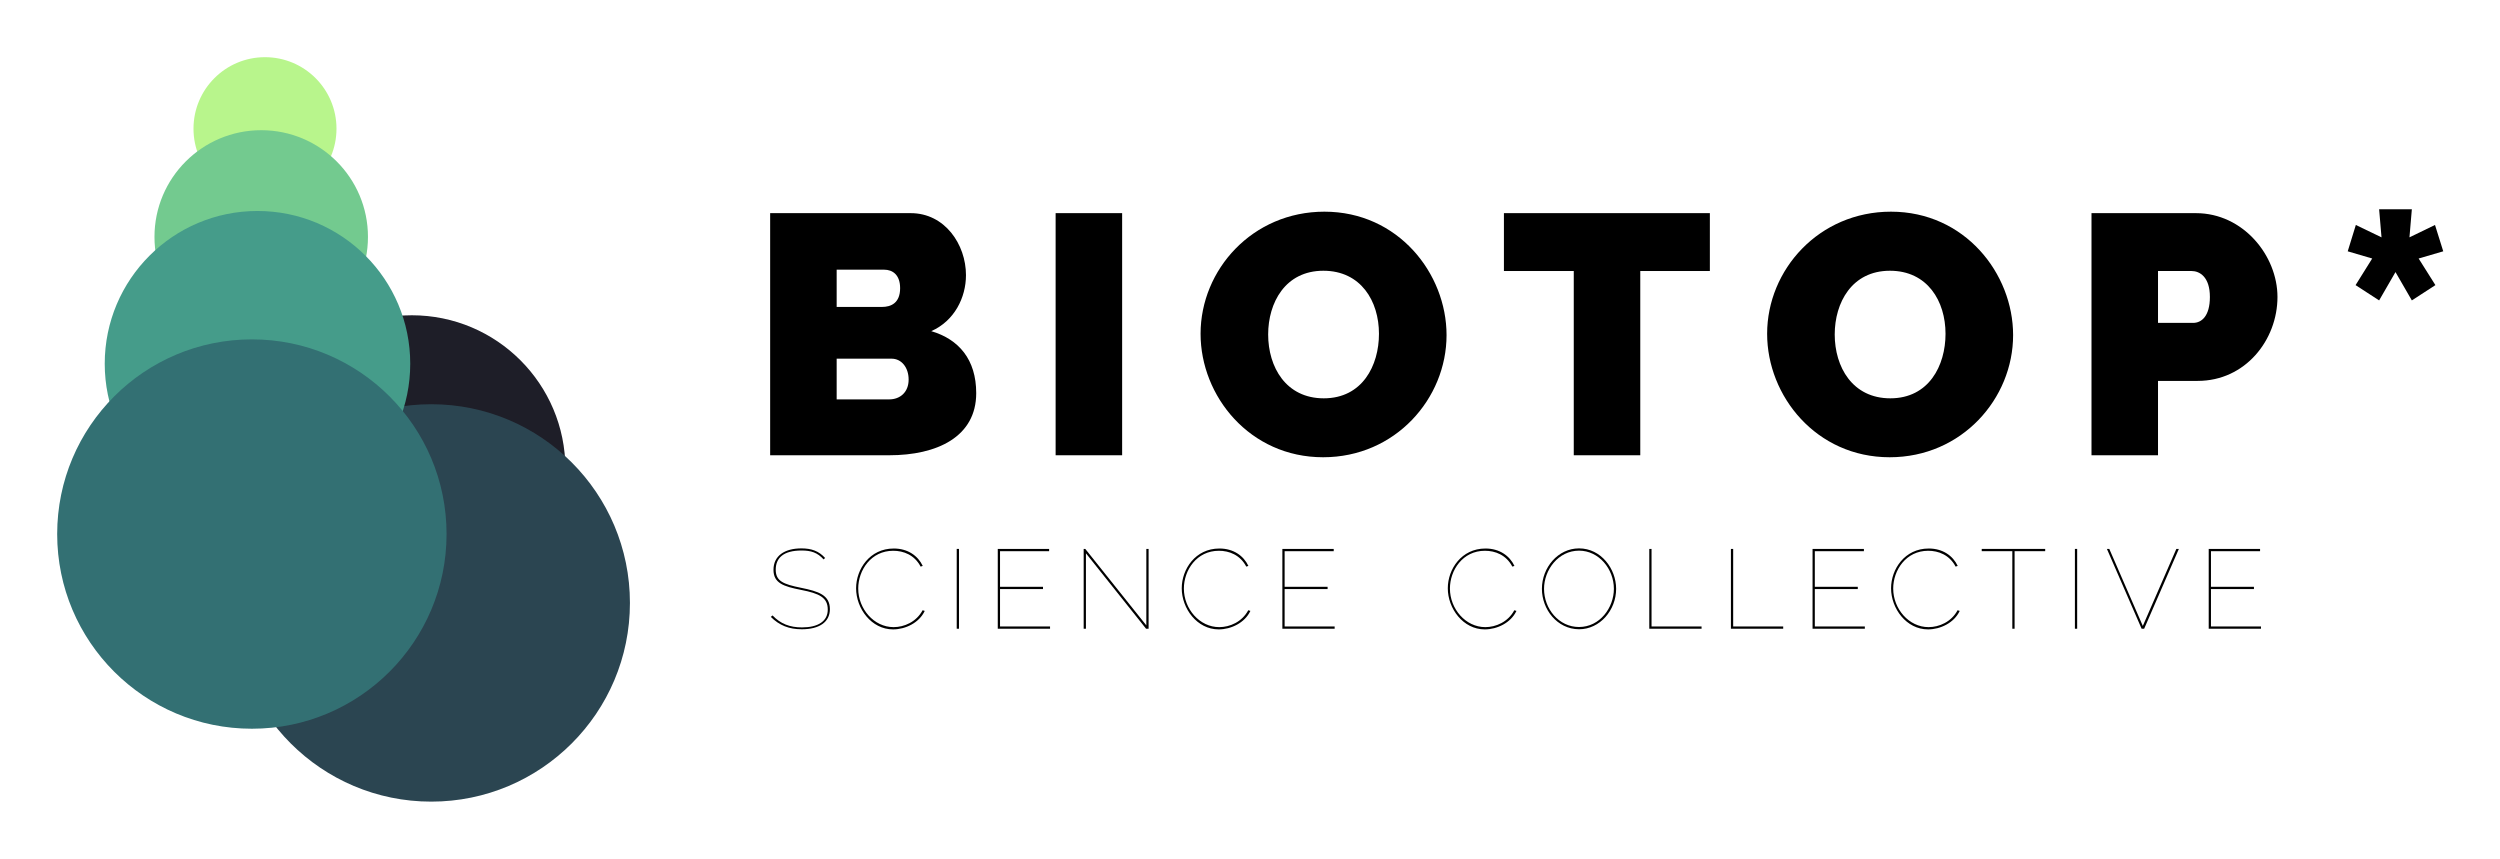 <?xml version="1.0" encoding="UTF-8" standalone="no"?>
<svg
   xmlns:dc="http://purl.org/dc/elements/1.1/"
   xmlns:cc="http://creativecommons.org/ns#"
   xmlns:rdf="http://www.w3.org/1999/02/22-rdf-syntax-ns#"
   xmlns:svg="http://www.w3.org/2000/svg"
   xmlns="http://www.w3.org/2000/svg"
   xmlns:xlink="http://www.w3.org/1999/xlink"
   xmlns:sodipodi="http://sodipodi.sourceforge.net/DTD/sodipodi-0.dtd"
   xmlns:inkscape="http://www.inkscape.org/namespaces/inkscape"
   width="437.221pt"
   height="150.195pt"
   viewBox="0 0 437.221 150.195"
   version="1.2"
   id="svg137"
   sodipodi:docname="biotoptext-sc_color.svg"
   inkscape:version="0.92.3 (2405546, 2018-03-11)">
  <sodipodi:namedview
     pagecolor="#ffffff"
     bordercolor="#666666"
     borderopacity="1"
     objecttolerance="10"
     gridtolerance="10"
     guidetolerance="10"
     inkscape:pageopacity="0"
     inkscape:pageshadow="2"
     inkscape:window-width="1920"
     inkscape:window-height="1012"
     id="namedview139"
     showgrid="false"
     inkscape:zoom="1.8584167"
     inkscape:cx="290.44285"
     inkscape:cy="38.769933"
     inkscape:window-x="0"
     inkscape:window-y="32"
     inkscape:window-maximized="1"
     inkscape:current-layer="surface671"
     fit-margin-top="10"
     fit-margin-left="10"
     fit-margin-bottom="10"
     fit-margin-right="10" />
  <defs
     id="defs58">
    <g
       id="g56">
      <symbol
         overflow="visible"
         id="glyph0-0"
         style="overflow:visible">
        <path
           style="stroke:none"
           d="m 21.641,-28.438 h -18.875 C 2.328,-28.438 2,-28.125 2,-27.516 V -1 c 0,0.672 0.25,1 1.078,1 H 21.031 c 0.922,0 1.328,-0.328 1.328,-1.156 v -26.453 c 0,-0.516 -0.281,-0.828 -0.719,-0.828 z m -1.375,2.719 V -3.359 L 5.844,-26.438 h 13.828 c 0.359,0 0.594,0.281 0.594,0.719 z M 4.094,-2.844 v -22 L 18.594,-2 H 5 C 4.281,-2 4.094,-2.281 4.094,-2.844 Z m 0,0"
           id="path2"
           inkscape:connector-curvature="0" />
      </symbol>
      <symbol
         overflow="visible"
         id="glyph0-1"
         style="overflow:visible">
        <path
           style="stroke:none"
           d="m 16.422,0 c 5.609,0 10.219,-2.156 10.219,-7.297 0,-3.953 -2.047,-6.328 -5.281,-7.281 2.719,-1.203 4.078,-3.938 4.078,-6.578 0,-3.609 -2.484,-7.281 -6.484,-7.281 H 2.438 V 0 Z M 10.25,-21.797 h 5.578 c 1,0 1.875,0.609 1.875,2.172 0,1.75 -1.078,2.203 -2.125,2.203 H 10.25 Z m 6.453,10.453 c 1.172,0 2,1.047 2,2.453 0,1.484 -1,2.328 -2.281,2.328 H 10.25 v -4.781 z m 0,0"
           id="path5"
           inkscape:connector-curvature="0" />
      </symbol>
      <symbol
         overflow="visible"
         id="glyph0-2"
         style="overflow:visible">
        <path
           style="stroke:none"
           d="M 2.438,0 H 10.25 V -28.438 H 2.438 Z m 0,0"
           id="path8"
           inkscape:connector-curvature="0" />
      </symbol>
      <symbol
         overflow="visible"
         id="glyph0-3"
         style="overflow:visible">
        <path
           style="stroke:none"
           d="m 0.875,-14.266 c 0,7.328 5.781,14.5 14.391,14.5 8.484,0 14.5,-6.891 14.5,-14.344 0,-7.25 -5.688,-14.5 -14.344,-14.5 -8.453,0 -14.547,6.812 -14.547,14.344 z M 15.344,-6.688 c -4.453,0 -6.531,-3.688 -6.531,-7.5 0,-3.719 2,-7.484 6.484,-7.484 4.406,0 6.531,3.562 6.531,7.406 0,3.734 -1.953,7.578 -6.484,7.578 z m 0,0"
           id="path11"
           inkscape:connector-curvature="0" />
      </symbol>
      <symbol
         overflow="visible"
         id="glyph0-4"
         style="overflow:visible">
        <path
           style="stroke:none"
           d="M 24.594,-21.641 V -28.438 H 0.406 v 6.797 H 8.609 V 0 h 7.812 v -21.641 z m 0,0"
           id="path14"
           inkscape:connector-curvature="0" />
      </symbol>
      <symbol
         overflow="visible"
         id="glyph0-5"
         style="overflow:visible">
        <path
           style="stroke:none"
           d="M 2.438,0 H 10.25 v -8.734 h 4.656 c 5.609,0 9.375,-4.812 9.375,-9.859 0,-4.844 -4.016,-9.844 -9.578,-9.844 H 2.438 Z M 10.25,-15.547 v -6.094 h 3.938 c 0.953,0 2.156,0.688 2.156,3.047 0,2.281 -1,3.047 -1.969,3.047 z m 0,0"
           id="path17"
           inkscape:connector-curvature="0" />
      </symbol>
      <symbol
         overflow="visible"
         id="glyph0-6"
         style="overflow:visible">
        <path
           style="stroke:none"
           d="M 2.609,-19.984 5.375,-18.188 l 1.922,-3.328 1.922,3.328 2.766,-1.797 -1.969,-3.125 2.891,-0.844 -0.969,-3.094 -3,1.453 0.281,-3.297 H 5.375 l 0.281,3.297 -3.016,-1.453 -0.953,3.094 2.875,0.844 z m 0,0"
           id="path20"
           inkscape:connector-curvature="0" />
      </symbol>
      <symbol
         overflow="visible"
         id="glyph1-0"
         style="overflow:visible">
        <path
           style="stroke:none"
           d="M 7.125,-9.375 H 0.906 c -0.141,0 -0.25,0.109 -0.25,0.297 v 8.75 C 0.656,-0.109 0.734,0 1.016,0 H 6.938 C 7.234,0 7.375,-0.109 7.375,-0.391 V -9.094 C 7.375,-9.266 7.281,-9.375 7.125,-9.375 Z m -0.438,0.906 v 7.359 L 1.922,-8.719 h 4.562 c 0.125,0 0.203,0.094 0.203,0.25 z M 1.344,-0.938 v -7.25 L 6.125,-0.656 H 1.656 c -0.25,0 -0.312,-0.094 -0.312,-0.281 z m 0,0"
           id="path23"
           inkscape:connector-curvature="0" />
      </symbol>
      <symbol
         overflow="visible"
         id="glyph1-1"
         style="overflow:visible">
        <path
           style="stroke:none"
           d="M 6.719,-8.141 6.891,-8.312 c -0.734,-0.812 -1.594,-1.125 -2.781,-1.125 -2,0 -3.281,0.891 -3.281,2.516 0,1.562 1.172,1.953 3.234,2.359 2.172,0.422 3.141,0.906 3.141,2.312 0,1.391 -1.172,2.094 -3.031,2.094 C 2.75,-0.156 1.656,-0.578 0.719,-1.562 l -0.203,0.172 c 1,1 2.141,1.453 3.641,1.453 2.047,0 3.297,-0.844 3.297,-2.359 0,-1.656 -1.312,-2.094 -3.406,-2.516 C 1.969,-5.234 1.094,-5.594 1.094,-6.938 c 0,-1.375 0.906,-2.25 3.031,-2.25 1.109,0 1.859,0.234 2.594,1.047 z m 0,0"
           id="path26"
           inkscape:connector-curvature="0" />
      </symbol>
      <symbol
         overflow="visible"
         id="glyph1-2"
         style="overflow:visible">
        <path
           style="stroke:none"
           d="M 5.062,-9.422 C 2.25,-9.422 0.641,-7 0.641,-4.75 c 0,2.375 1.797,4.828 4.344,4.828 1.438,0 3.062,-0.766 3.719,-2.172 l -0.25,-0.078 c -0.734,1.375 -2.172,1.984 -3.406,1.984 -2.312,0 -4.156,-2.141 -4.156,-4.531 0,-2.156 1.5,-4.438 4.109,-4.438 1.203,0 2.5,0.484 3.219,1.859 l 0.25,-0.078 c -0.562,-1.188 -1.75,-2.047 -3.406,-2.047 z m 0,0"
           id="path29"
           inkscape:connector-curvature="0" />
      </symbol>
      <symbol
         overflow="visible"
         id="glyph1-3"
         style="overflow:visible">
        <path
           style="stroke:none"
           d="M 1.312,0 H 1.578 V -9.375 H 1.312 Z m 0,0"
           id="path32"
           inkscape:connector-curvature="0" />
      </symbol>
      <symbol
         overflow="visible"
         id="glyph1-4"
         style="overflow:visible">
        <path
           style="stroke:none"
           d="m 7.453,-0.266 h -5.875 V -4.656 H 6.625 V -4.922 H 1.578 v -4.188 H 7.344 V -9.375 H 1.312 V 0 h 6.141 z m 0,0"
           id="path35"
           inkscape:connector-curvature="0" />
      </symbol>
      <symbol
         overflow="visible"
         id="glyph1-5"
         style="overflow:visible">
        <path
           style="stroke:none"
           d="M 1.578,-8.859 8.641,0 H 8.938 V -9.375 H 8.672 v 8.984 L 1.5,-9.375 H 1.312 V 0 h 0.266 z m 0,0"
           id="path38"
           inkscape:connector-curvature="0" />
      </symbol>
      <symbol
         overflow="visible"
         id="glyph1-6"
         style="overflow:visible">
        <path
           style="stroke:none"
           d=""
           id="path41"
           inkscape:connector-curvature="0" />
      </symbol>
      <symbol
         overflow="visible"
         id="glyph1-7"
         style="overflow:visible">
        <path
           style="stroke:none"
           d="m 0.641,-4.688 c 0,2.406 1.781,4.734 4.359,4.75 2.453,0 4.359,-2.234 4.359,-4.75 0,-2.344 -1.766,-4.75 -4.359,-4.75 -2.469,0 -4.359,2.25 -4.359,4.75 z M 5,-0.203 c -2.375,0 -4.109,-2.141 -4.109,-4.484 0,-2.219 1.672,-4.484 4.109,-4.484 2.328,0 4.094,2.141 4.094,4.484 0,2.203 -1.641,4.484 -4.094,4.484 z m 0,0"
           id="path44"
           inkscape:connector-curvature="0" />
      </symbol>
      <symbol
         overflow="visible"
         id="glyph1-8"
         style="overflow:visible">
        <path
           style="stroke:none"
           d="m 1.312,0 h 6.141 v -0.266 h -5.875 V -9.375 H 1.312 Z m 0,0"
           id="path47"
           inkscape:connector-curvature="0" />
      </symbol>
      <symbol
         overflow="visible"
         id="glyph1-9"
         style="overflow:visible">
        <path
           style="stroke:none"
           d="M 7.688,-9.109 V -9.375 H 0.234 v 0.266 h 3.594 V 0 H 4.094 v -9.109 z m 0,0"
           id="path50"
           inkscape:connector-curvature="0" />
      </symbol>
      <symbol
         overflow="visible"
         id="glyph1-10"
         style="overflow:visible">
        <path
           style="stroke:none"
           d="M 0.531,-9.375 H 0.25 L 4.328,0 H 4.625 L 8.703,-9.375 H 8.406 l -3.938,9.047 z m 0,0"
           id="path53"
           inkscape:connector-curvature="0" />
      </symbol>
    </g>
  </defs>
  <g
     id="surface671"
     transform="translate(4.332,4.332)">
    <path
       style="fill:#1e1e28;fill-opacity:1;fill-rule:nonzero;stroke:none"
       d="m 67.688,50.805 c 14.836,0 26.863,12.027 26.863,26.863 0,14.84 -12.027,26.867 -26.863,26.867 -14.84,0 -26.867,-12.027 -26.867,-26.867 0,-14.836 12.027,-26.863 26.867,-26.863"
       id="path60"
       inkscape:connector-curvature="0" />
    <path
       style="fill:#2b4551;fill-opacity:1;fill-rule:nonzero;stroke:none"
       d="m 71.086,66.363 c 19.191,0 34.75,15.559 34.75,34.75 0,19.191 -15.559,34.75 -34.75,34.75 -19.191,0 -34.75,-15.559 -34.75,-34.75 0,-19.191 15.559,-34.75 34.75,-34.75"
       id="path62"
       inkscape:connector-curvature="0" />
    <path
       style="fill:#b8f58c;fill-opacity:1;fill-rule:nonzero;stroke:none"
       d="m 42.012,5.668 c 6.906,0 12.504,5.598 12.504,12.504 0,6.906 -5.598,12.504 -12.504,12.504 -6.906,0 -12.504,-5.598 -12.504,-12.504 0,-6.906 5.598,-12.504 12.504,-12.504"
       id="path64"
       inkscape:connector-curvature="0" />
    <path
       style="fill:#73ca8f;fill-opacity:1;fill-rule:nonzero;stroke:none"
       d="m 41.352,18.438 c 10.309,0 18.668,8.355 18.668,18.664 0,10.312 -8.359,18.668 -18.668,18.668 -10.309,0 -18.668,-8.355 -18.668,-18.668 0,-10.309 8.359,-18.664 18.668,-18.664"
       id="path66"
       inkscape:connector-curvature="0" />
    <path
       style="fill:#459c8a;fill-opacity:1;fill-rule:nonzero;stroke:none"
       d="m 40.699,32.566 c 14.758,0 26.715,11.961 26.715,26.715 0,14.754 -11.957,26.715 -26.715,26.715 -14.754,0 -26.715,-11.961 -26.715,-26.715 0,-14.754 11.961,-26.715 26.715,-26.715"
       id="path68"
       inkscape:connector-curvature="0" />
    <path
       style="fill:#337073;fill-opacity:1;fill-rule:nonzero;stroke:none"
       d="m 39.719,55.02 c 18.805,0 34.047,15.242 34.047,34.047 0,18.805 -15.242,34.047 -34.047,34.047 -18.805,0 -34.051,-15.242 -34.051,-34.047 0,-18.805 15.246,-34.047 34.051,-34.047"
       id="path70"
       inkscape:connector-curvature="0" />
    <g
       style="fill:#000000;fill-opacity:1"
       id="g78"
       transform="matrix(1.489,0,0,1.489,-63.7,-51.673)">
      <use
         xlink:href="#glyph0-1"
         x="127.89"
         y="85.266"
         id="use72"
         width="100%"
         height="100%" />
      <use
         xlink:href="#glyph0-2"
         x="161.42"
         y="85.266"
         id="use74"
         width="100%"
         height="100%" />
      <use
         xlink:href="#glyph0-3"
         x="180.008"
         y="85.266"
         id="use76"
         width="100%"
         height="100%" />
    </g>
    <g
       style="fill:#000000;fill-opacity:1"
       id="g82"
       transform="matrix(1.489,0,0,1.489,-63.7,-51.673)">
      <use
         xlink:href="#glyph0-4"
         x="216.106"
         y="85.266"
         id="use80"
         width="100%"
         height="100%" />
    </g>
    <g
       style="fill:#000000;fill-opacity:1"
       id="g90"
       transform="matrix(1.489,0,0,1.489,-63.7,-51.673)">
      <use
         xlink:href="#glyph0-3"
         x="246.552"
         y="85.266"
         id="use84"
         width="100%"
         height="100%" />
      <use
         xlink:href="#glyph0-5"
         x="283.087"
         y="85.266"
         id="use86"
         width="100%"
         height="100%" />
      <use
         xlink:href="#glyph0-6"
         x="313.933"
         y="85.266"
         id="use88"
         width="100%"
         height="100%" />
    </g>
    <g
       style="fill:#000000;fill-opacity:1"
       id="g110"
       transform="matrix(1.489,0,0,1.489,-63.7,-51.673)">
      <use
         xlink:href="#glyph1-1"
         x="129.89"
         y="105.641"
         id="use92"
         width="100%"
         height="100%" />
      <use
         xlink:href="#glyph1-2"
         x="139.782"
         y="105.641"
         id="use94"
         width="100%"
         height="100%" />
      <use
         xlink:href="#glyph1-3"
         x="150.929"
         y="105.641"
         id="use96"
         width="100%"
         height="100%" />
      <use
         xlink:href="#glyph1-4"
         x="155.75"
         y="105.641"
         id="use98"
         width="100%"
         height="100%" />
      <use
         xlink:href="#glyph1-5"
         x="165.84"
         y="105.641"
         id="use100"
         width="100%"
         height="100%" />
      <use
         xlink:href="#glyph1-2"
         x="178.03"
         y="105.641"
         id="use102"
         width="100%"
         height="100%" />
      <use
         xlink:href="#glyph1-4"
         x="189.177"
         y="105.641"
         id="use104"
         width="100%"
         height="100%" />
      <use
         xlink:href="#glyph1-6"
         x="199.268"
         y="105.641"
         id="use106"
         width="100%"
         height="100%" />
      <use
         xlink:href="#glyph1-2"
         x="209.279"
         y="105.641"
         id="use108"
         width="100%"
         height="100%" />
    </g>
    <g
       style="fill:#000000;fill-opacity:1"
       id="g120"
       transform="matrix(1.489,0,0,1.489,-63.7,-51.673)">
      <use
         xlink:href="#glyph1-7"
         x="220.333"
         y="105.641"
         id="use112"
         width="100%"
         height="100%" />
      <use
         xlink:href="#glyph1-8"
         x="232.273"
         y="105.641"
         id="use114"
         width="100%"
         height="100%" />
      <use
         xlink:href="#glyph1-8"
         x="241.861"
         y="105.641"
         id="use116"
         width="100%"
         height="100%" />
      <use
         xlink:href="#glyph1-4"
         x="251.45"
         y="105.641"
         id="use118"
         width="100%"
         height="100%" />
    </g>
    <g
       style="fill:#000000;fill-opacity:1"
       id="g124"
       transform="matrix(1.489,0,0,1.489,-63.7,-51.673)">
      <use
         xlink:href="#glyph1-2"
         x="261.343"
         y="105.641"
         id="use122"
         width="100%"
         height="100%" />
    </g>
    <g
       style="fill:#000000;fill-opacity:1"
       id="g134"
       transform="matrix(1.489,0,0,1.489,-63.7,-51.673)">
      <use
         xlink:href="#glyph1-9"
         x="272.398"
         y="105.641"
         id="use126"
         width="100%"
         height="100%" />
      <use
         xlink:href="#glyph1-3"
         x="282.264"
         y="105.641"
         id="use128"
         width="100%"
         height="100%" />
      <use
         xlink:href="#glyph1-10"
         x="287.084"
         y="105.641"
         id="use130"
         width="100%"
         height="100%" />
      <use
         xlink:href="#glyph1-4"
         x="297.98"
         y="105.641"
         id="use132"
         width="100%"
         height="100%" />
    </g>
  </g>
</svg>
